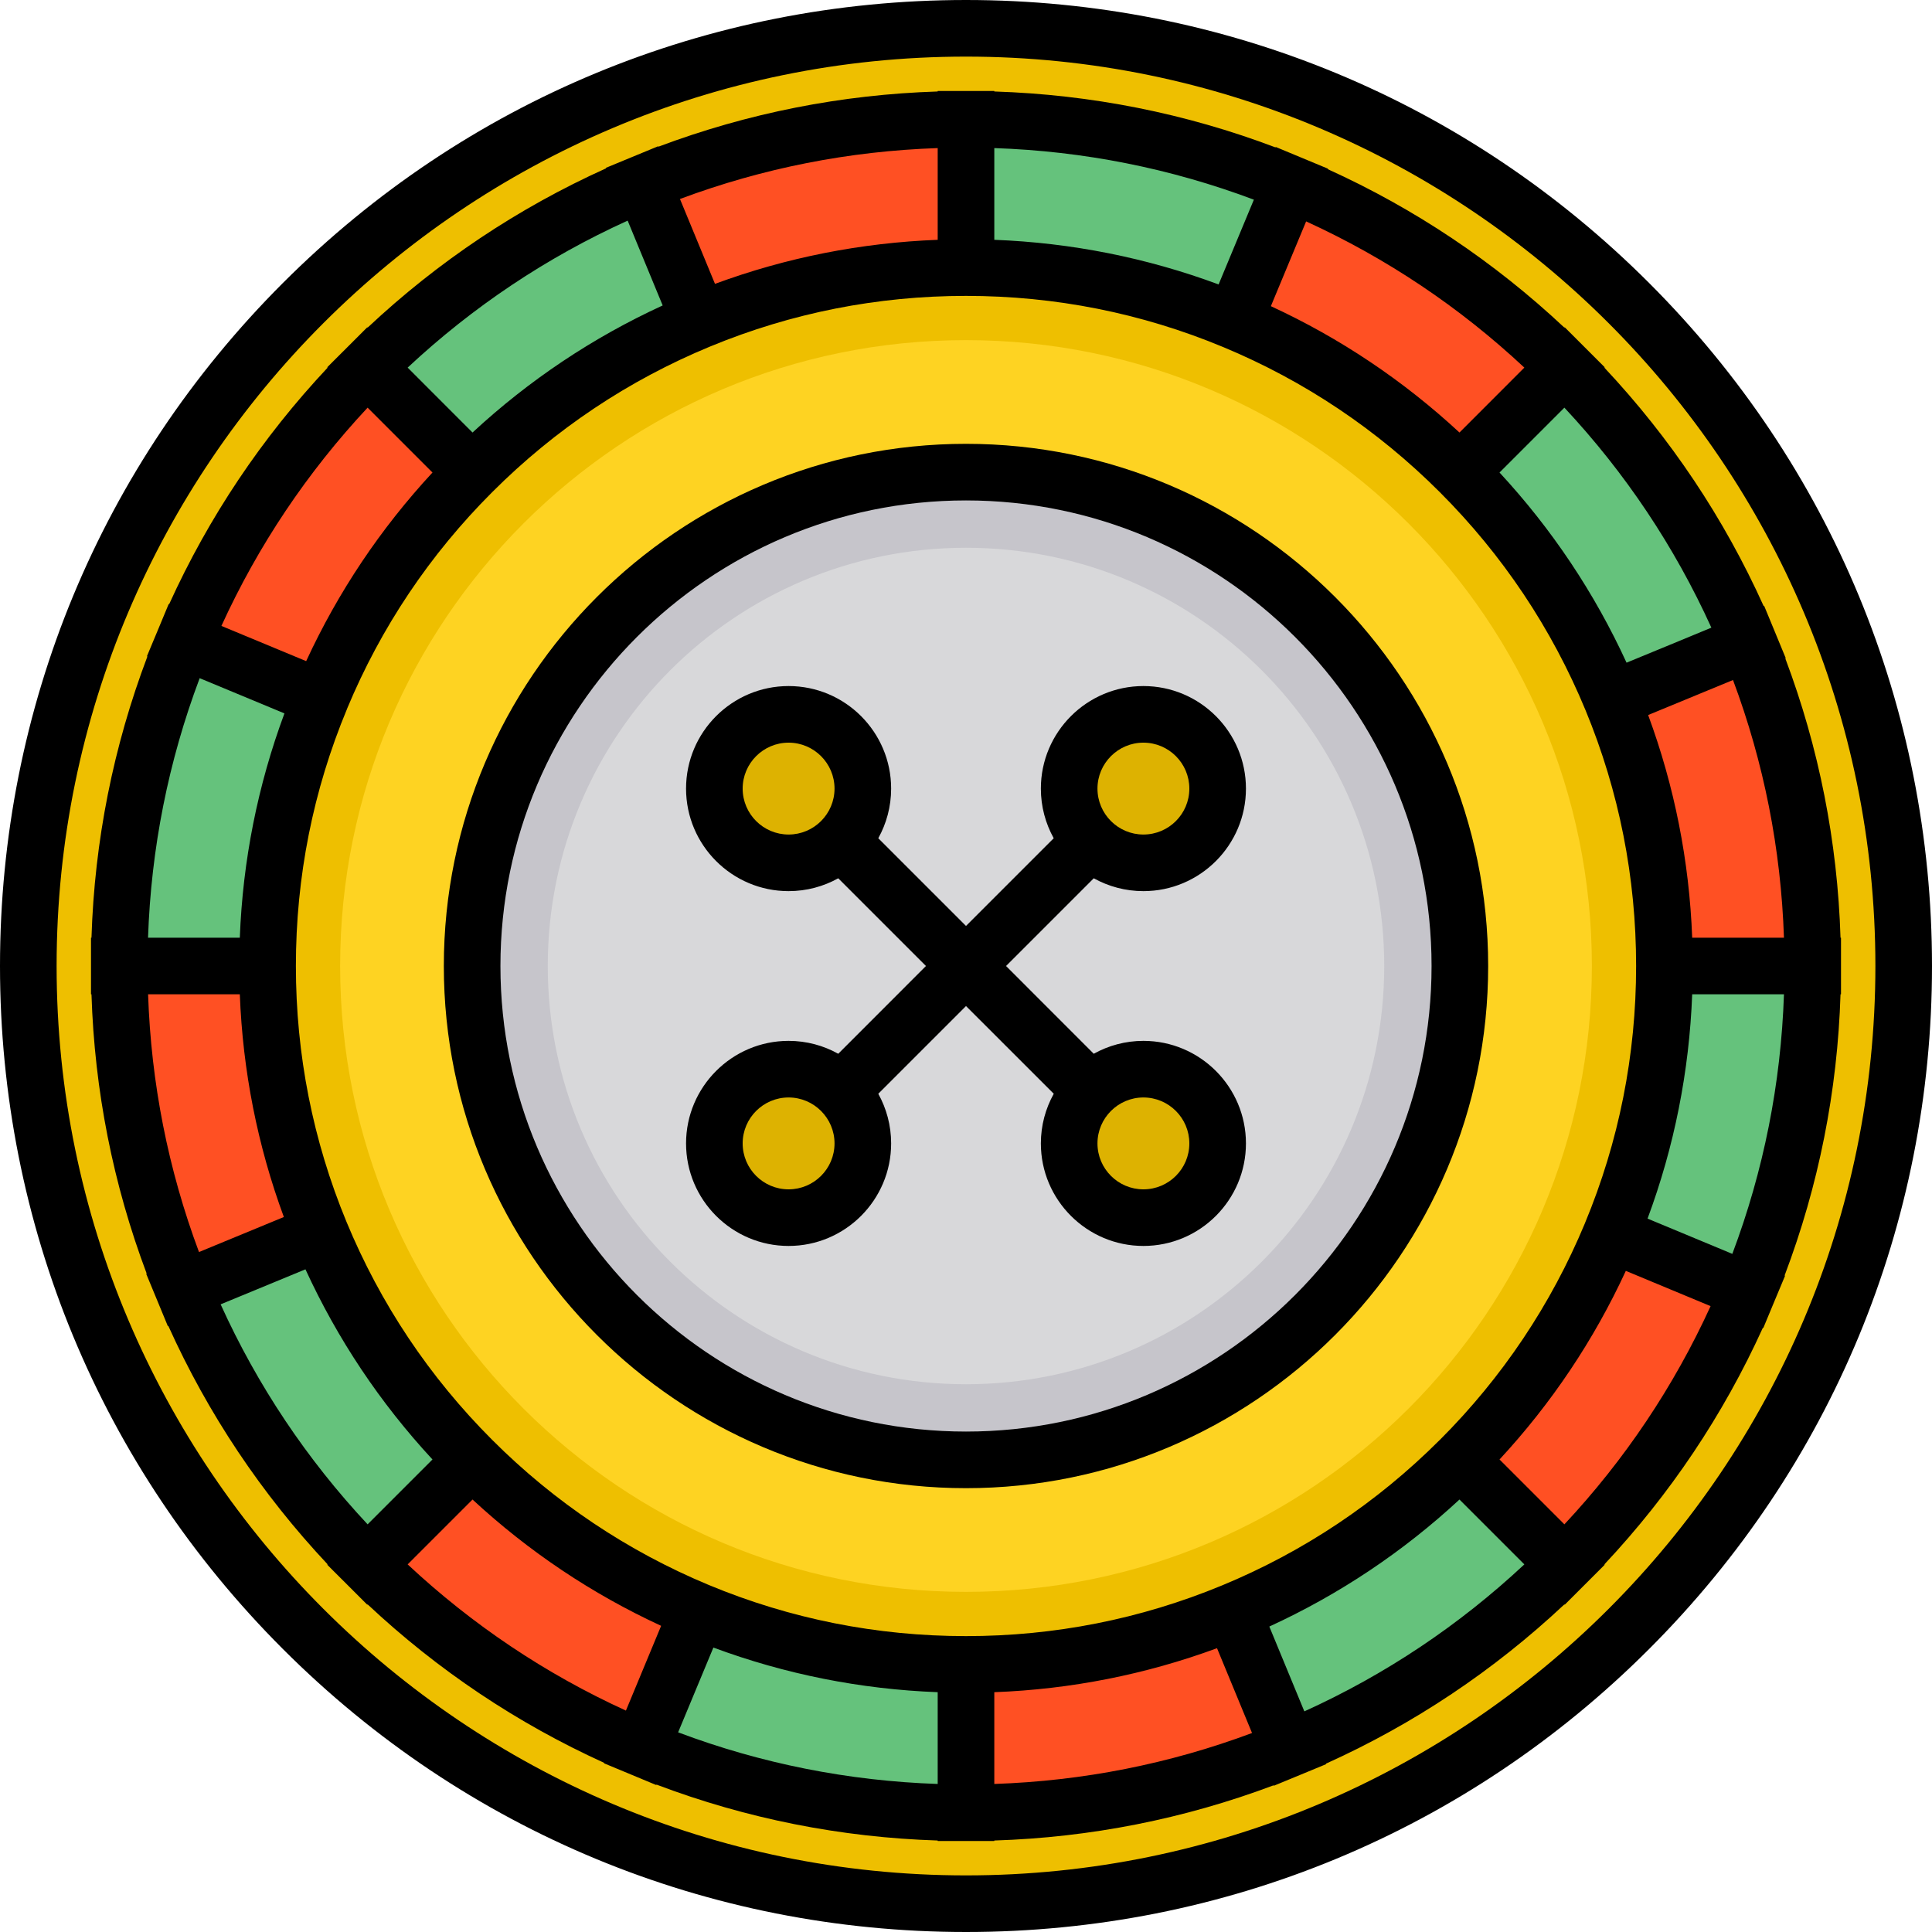 <svg width="40" height="40" viewBox="0 0 40 40" fill="none" xmlns="http://www.w3.org/2000/svg">
<g clip-path="url(#clip0_1716_6667)">
<path d="M20 39.414C30.722 39.414 39.414 30.722 39.414 20C39.414 9.278 30.722 0.586 20 0.586C9.278 0.586 0.586 9.278 0.586 20C0.586 30.722 9.278 39.414 20 39.414Z" fill="#EEBF00"/>
<path d="M20 32.958C27.156 32.958 32.958 27.157 32.958 20C32.958 12.844 27.156 7.042 20 7.042C12.844 7.042 7.042 12.844 7.042 20C7.042 27.157 12.844 32.958 20 32.958Z" fill="#FED322"/>
<path d="M20 30.225C25.647 30.225 30.225 25.647 30.225 20C30.225 14.353 25.647 9.775 20 9.775C14.353 9.775 9.775 14.353 9.775 20C9.775 25.647 14.353 30.225 20 30.225Z" fill="#C6C5CB"/>
<path d="M20 28.659C24.782 28.659 28.659 24.782 28.659 20C28.659 15.217 24.782 11.341 20 11.341C15.218 11.341 11.341 15.217 11.341 20C11.341 24.782 15.218 28.659 20 28.659Z" fill="#D8D8DA"/>
<path d="M34.46 20H37.53C37.53 17.631 37.059 15.371 36.207 13.31L33.369 14.481C34.072 16.182 34.46 18.046 34.46 20Z" fill="#FF5023"/>
<path d="M9.775 30.225L7.604 32.396C9.214 34.006 11.136 35.303 13.271 36.191L14.449 33.356C12.688 32.623 11.103 31.553 9.775 30.225Z" fill="#FF5023"/>
<path d="M6.631 25.519L3.793 26.691C4.682 28.841 5.985 30.776 7.604 32.396L9.775 30.225C8.439 28.889 7.364 27.293 6.631 25.519Z" fill="#65C27C"/>
<path d="M14.449 33.356L13.271 36.191C15.343 37.054 17.616 37.531 20 37.531V34.46C18.033 34.46 16.159 34.067 14.449 33.356Z" fill="#65C27C"/>
<path d="M20 34.46V37.53C22.37 37.53 24.629 37.059 26.691 36.207L25.519 33.369C23.818 34.072 21.954 34.46 20 34.46Z" fill="#FF5023"/>
<path d="M33.356 25.551C32.623 27.312 31.553 28.897 30.225 30.225L32.396 32.396C34.006 30.786 35.303 28.864 36.191 26.729L33.356 25.551Z" fill="#FF5023"/>
<path d="M5.54 20H2.47C2.47 22.37 2.941 24.629 3.793 26.691L6.631 25.519C5.929 23.818 5.54 21.954 5.54 20Z" fill="#FF5023"/>
<path d="M25.519 33.369L26.691 36.207C28.841 35.318 30.776 34.015 32.396 32.396L30.225 30.225C28.889 31.561 27.292 32.636 25.519 33.369Z" fill="#65C27C"/>
<path d="M14.481 6.631L13.309 3.793C11.159 4.682 9.224 5.985 7.604 7.604L9.775 9.775C11.111 8.439 12.707 7.364 14.481 6.631Z" fill="#65C27C"/>
<path d="M6.644 14.449L3.809 13.271C2.947 15.343 2.47 17.616 2.47 20H5.54C5.54 18.033 5.933 16.159 6.644 14.449Z" fill="#65C27C"/>
<path d="M25.551 6.644L26.729 3.809C24.657 2.947 22.384 2.47 20 2.47V5.54C21.967 5.54 23.841 5.933 25.551 6.644Z" fill="#65C27C"/>
<path d="M33.368 14.481L36.207 13.309C35.318 11.159 34.015 9.224 32.396 7.604L30.225 9.775C31.561 11.111 32.636 12.707 33.368 14.481Z" fill="#65C27C"/>
<path d="M30.225 9.775L32.396 7.604C30.786 5.994 28.864 4.697 26.729 3.809L25.551 6.645C27.312 7.377 28.897 8.447 30.225 9.775Z" fill="#FF5023"/>
<path d="M9.775 9.775L7.604 7.604C5.994 9.214 4.697 11.136 3.809 13.271L6.644 14.449C7.377 12.688 8.447 11.103 9.775 9.775Z" fill="#FF5023"/>
<path d="M20 5.54V2.47C17.63 2.47 15.371 2.941 13.309 3.793L14.481 6.632C16.182 5.929 18.046 5.54 20 5.54Z" fill="#FF5023"/>
<path d="M33.355 25.551L36.191 26.729C37.053 24.657 37.53 22.384 37.53 20H34.46C34.46 21.967 34.067 23.841 33.355 25.551Z" fill="#65C27C"/>
<path d="M16.327 17.864C17.175 17.864 17.864 17.175 17.864 16.326C17.864 15.477 17.175 14.789 16.327 14.789C15.478 14.789 14.789 15.477 14.789 16.326C14.789 17.175 15.478 17.864 16.327 17.864Z" fill="#DDB201"/>
<path d="M23.673 17.864C24.522 17.864 25.211 17.175 25.211 16.326C25.211 15.477 24.522 14.789 23.673 14.789C22.825 14.789 22.136 15.477 22.136 16.326C22.136 17.175 22.825 17.864 23.673 17.864Z" fill="#DDB201"/>
<path d="M16.327 25.211C17.175 25.211 17.864 24.522 17.864 23.673C17.864 22.825 17.175 22.136 16.327 22.136C15.478 22.136 14.789 22.825 14.789 23.673C14.789 24.522 15.478 25.211 16.327 25.211Z" fill="#DDB201"/>
<path d="M23.673 25.211C24.522 25.211 25.211 24.522 25.211 23.673C25.211 22.825 24.522 22.136 23.673 22.136C22.825 22.136 22.136 22.825 22.136 23.673C22.136 24.522 22.825 25.211 23.673 25.211Z" fill="#DDB201"/>
<path d="M38.106 19.414C38.043 17.424 37.66 15.484 36.963 13.632L36.972 13.627L36.749 13.086L36.525 12.544L36.515 12.549C35.694 10.728 34.587 9.072 33.217 7.612L33.224 7.604L32.81 7.19L32.396 6.776L32.389 6.783C30.939 5.423 29.296 4.322 27.491 3.503L27.495 3.493L26.954 3.268L26.413 3.043L26.409 3.052C24.544 2.346 22.591 1.958 20.586 1.894V1.884H20H19.414V1.894C17.424 1.957 15.484 2.341 13.631 3.037L13.627 3.028L13.086 3.251L12.544 3.475L12.548 3.485C10.728 4.306 9.071 5.413 7.611 6.783L7.604 6.776L7.19 7.19L6.775 7.604L6.783 7.612C5.423 9.061 4.322 10.704 3.502 12.509L3.493 12.505L3.268 13.046L3.042 13.587L3.052 13.591C2.346 15.456 1.957 17.409 1.894 19.414H1.884V20V20.586H1.894C1.957 22.576 2.34 24.516 3.037 26.369L3.027 26.373L3.251 26.914L3.475 27.456L3.485 27.452C4.306 29.272 5.413 30.929 6.783 32.388L6.775 32.396L7.19 32.81L7.604 33.224L7.611 33.217C9.061 34.577 10.704 35.678 12.509 36.498L12.505 36.507L13.046 36.732L13.587 36.957L13.591 36.948C15.456 37.654 17.409 38.042 19.414 38.106V38.116H20H20.586V38.106C22.576 38.043 24.516 37.659 26.369 36.963L26.373 36.972L26.914 36.749L27.456 36.525L27.452 36.515C29.272 35.694 30.928 34.587 32.389 33.217L32.396 33.224L32.81 32.81L33.224 32.396L33.217 32.389C34.577 30.939 35.678 29.296 36.498 27.491L36.507 27.495L36.732 26.954L36.958 26.413L36.948 26.409C37.654 24.544 38.043 22.591 38.106 20.586H38.116V20V19.414H38.106ZM32.814 25.327C32.114 27.009 31.104 28.518 29.811 29.811L29.807 29.814C28.507 31.113 26.989 32.127 25.295 32.827L25.292 32.828C23.612 33.522 21.831 33.874 20 33.874C18.156 33.874 16.364 33.518 14.674 32.815C12.992 32.114 11.483 31.104 10.19 29.811C8.889 28.51 7.874 26.99 7.173 25.295C6.478 23.614 6.126 21.832 6.126 20C6.126 18.156 6.482 16.364 7.186 14.675L7.186 14.673C7.886 12.991 8.897 11.482 10.19 10.19L10.193 10.187C11.493 8.887 13.011 7.873 14.705 7.173L14.708 7.172C16.388 6.478 18.169 6.126 20 6.126C21.844 6.126 23.636 6.482 25.326 7.186C27.008 7.886 28.517 8.897 29.81 10.19C31.111 11.491 32.126 13.01 32.827 14.705C33.522 16.386 33.874 18.168 33.874 20C33.874 21.844 33.517 23.636 32.814 25.326L32.814 25.327ZM34.123 14.804L35.88 14.079C36.519 15.789 36.873 17.579 36.935 19.414H35.035C34.975 17.829 34.669 16.283 34.123 14.804ZM35.432 12.995L34.666 13.312L33.676 13.72C33.012 12.274 32.13 10.954 31.046 9.783L32.389 8.44C33.65 9.79 34.671 11.318 35.432 12.995ZM30.217 8.955C29.055 7.879 27.746 7.001 26.312 6.339L27.042 4.584C28.705 5.344 30.221 6.359 31.56 7.611L30.217 8.955ZM25.96 4.134L25.425 5.42L25.23 5.889C23.74 5.336 22.183 5.026 20.586 4.965V3.066C22.436 3.128 24.238 3.487 25.96 4.134ZM19.414 3.066V4.965C17.829 5.026 16.283 5.331 14.803 5.877L14.078 4.12C15.789 3.481 17.578 3.128 19.414 3.066ZM12.995 4.568L13.72 6.324C12.274 6.988 10.954 7.87 9.783 8.955L8.44 7.611C9.79 6.35 11.318 5.329 12.995 4.568ZM7.611 8.44L8.954 9.783C7.878 10.945 7.001 12.254 6.339 13.688L4.584 12.959C5.344 11.295 6.359 9.78 7.611 8.44ZM4.134 14.041L5.889 14.77C5.336 16.26 5.026 17.817 4.965 19.414H3.065C3.128 17.565 3.486 15.762 4.134 14.041ZM4.965 20.586C5.026 22.171 5.331 23.717 5.877 25.197L4.12 25.922C3.481 24.212 3.128 22.422 3.066 20.586H4.965ZM4.568 27.005L5.334 26.689L6.324 26.28C6.988 27.726 7.87 29.047 8.954 30.217L7.611 31.56C6.35 30.211 5.329 28.683 4.568 27.005ZM9.783 31.046C10.945 32.122 12.254 32.999 13.688 33.661L12.959 35.416C11.295 34.656 9.78 33.641 8.44 32.389L9.783 31.046ZM14.04 35.866L14.72 34.231L14.77 34.111C16.26 34.664 17.817 34.974 19.414 35.035V36.935C17.565 36.872 15.762 36.514 14.04 35.866ZM20.586 36.935V35.035C22.171 34.975 23.717 34.669 25.197 34.124L25.922 35.88C24.212 36.519 22.422 36.873 20.586 36.935ZM27.005 35.432L26.28 33.676C27.726 33.012 29.047 32.13 30.217 31.046L31.56 32.389C30.21 33.65 28.683 34.671 27.005 35.432ZM32.389 31.56L31.046 30.217C32.122 29.055 32.999 27.746 33.661 26.312L35.416 27.042C34.656 28.705 33.641 30.221 32.389 31.56ZM35.866 25.96L34.111 25.23C34.664 23.741 34.974 22.183 35.035 20.586H36.935C36.872 22.436 36.514 24.238 35.866 25.96Z" fill="black"/>
<path d="M34.142 5.858C30.365 2.08 25.342 0 20 0C14.658 0 9.635 2.08 5.858 5.858C2.08 9.635 0 14.658 0 20C0 25.342 2.08 30.365 5.858 34.142C9.635 37.92 14.658 40 20 40C25.342 40 30.365 37.92 34.142 34.142C37.92 30.365 40 25.342 40 20C40 14.658 37.92 9.635 34.142 5.858ZM20 38.828C9.618 38.828 1.172 30.382 1.172 20C1.172 9.618 9.618 1.172 20 1.172C30.382 1.172 38.828 9.618 38.828 20C38.828 30.382 30.382 38.828 20 38.828Z" fill="black"/>
<path d="M20 9.189C14.039 9.189 9.189 14.039 9.189 20C9.189 25.961 14.039 30.811 20 30.811C25.961 30.811 30.811 25.961 30.811 20C30.811 14.039 25.961 9.189 20 9.189ZM20 29.639C14.685 29.639 10.361 25.315 10.361 20C10.361 14.685 14.685 10.361 20 10.361C25.315 10.361 29.639 14.685 29.639 20C29.639 25.315 25.315 29.639 20 29.639Z" fill="black"/>
<path d="M22.645 18.184C22.95 18.353 23.3 18.45 23.673 18.45C24.844 18.45 25.796 17.498 25.796 16.327C25.796 15.156 24.844 14.204 23.673 14.204C22.503 14.204 21.55 15.156 21.55 16.327C21.55 16.7 21.647 17.05 21.816 17.355L20 19.171L18.184 17.355C18.353 17.05 18.45 16.7 18.45 16.327C18.45 15.156 17.498 14.204 16.327 14.204C15.156 14.204 14.204 15.156 14.204 16.327C14.204 17.498 15.156 18.45 16.327 18.45C16.7 18.45 17.05 18.353 17.355 18.184L19.171 20L17.355 21.817C17.05 21.647 16.7 21.55 16.327 21.55C15.156 21.55 14.204 22.503 14.204 23.673C14.204 24.844 15.156 25.796 16.327 25.796C17.498 25.796 18.45 24.844 18.45 23.673C18.45 23.301 18.353 22.95 18.184 22.645L20 20.829L21.817 22.645C21.647 22.95 21.55 23.301 21.55 23.673C21.55 24.844 22.503 25.796 23.673 25.796C24.844 25.796 25.796 24.844 25.796 23.673C25.796 22.503 24.844 21.55 23.673 21.55C23.3 21.55 22.95 21.647 22.645 21.817L20.829 20L22.645 18.184ZM23.673 15.376C24.198 15.376 24.624 15.803 24.624 16.327C24.624 16.852 24.198 17.278 23.673 17.278C23.149 17.278 22.722 16.852 22.722 16.327C22.722 15.803 23.149 15.376 23.673 15.376ZM15.376 16.327C15.376 15.803 15.803 15.376 16.327 15.376C16.851 15.376 17.278 15.803 17.278 16.327C17.278 16.852 16.851 17.278 16.327 17.278C15.803 17.278 15.376 16.852 15.376 16.327ZM16.327 24.624C15.802 24.624 15.376 24.198 15.376 23.673C15.376 23.149 15.802 22.722 16.327 22.722C16.851 22.722 17.278 23.149 17.278 23.673C17.278 24.198 16.851 24.624 16.327 24.624ZM24.624 23.673C24.624 24.198 24.198 24.624 23.673 24.624C23.149 24.624 22.722 24.198 22.722 23.673C22.722 23.149 23.149 22.722 23.673 22.722C24.198 22.722 24.624 23.149 24.624 23.673Z" fill="black"/>
</g>
<defs>
<clipPath id="clip0_1716_6667">
<rect width="40" height="40" fill="white"/>
</clipPath>
</defs>
</svg>
